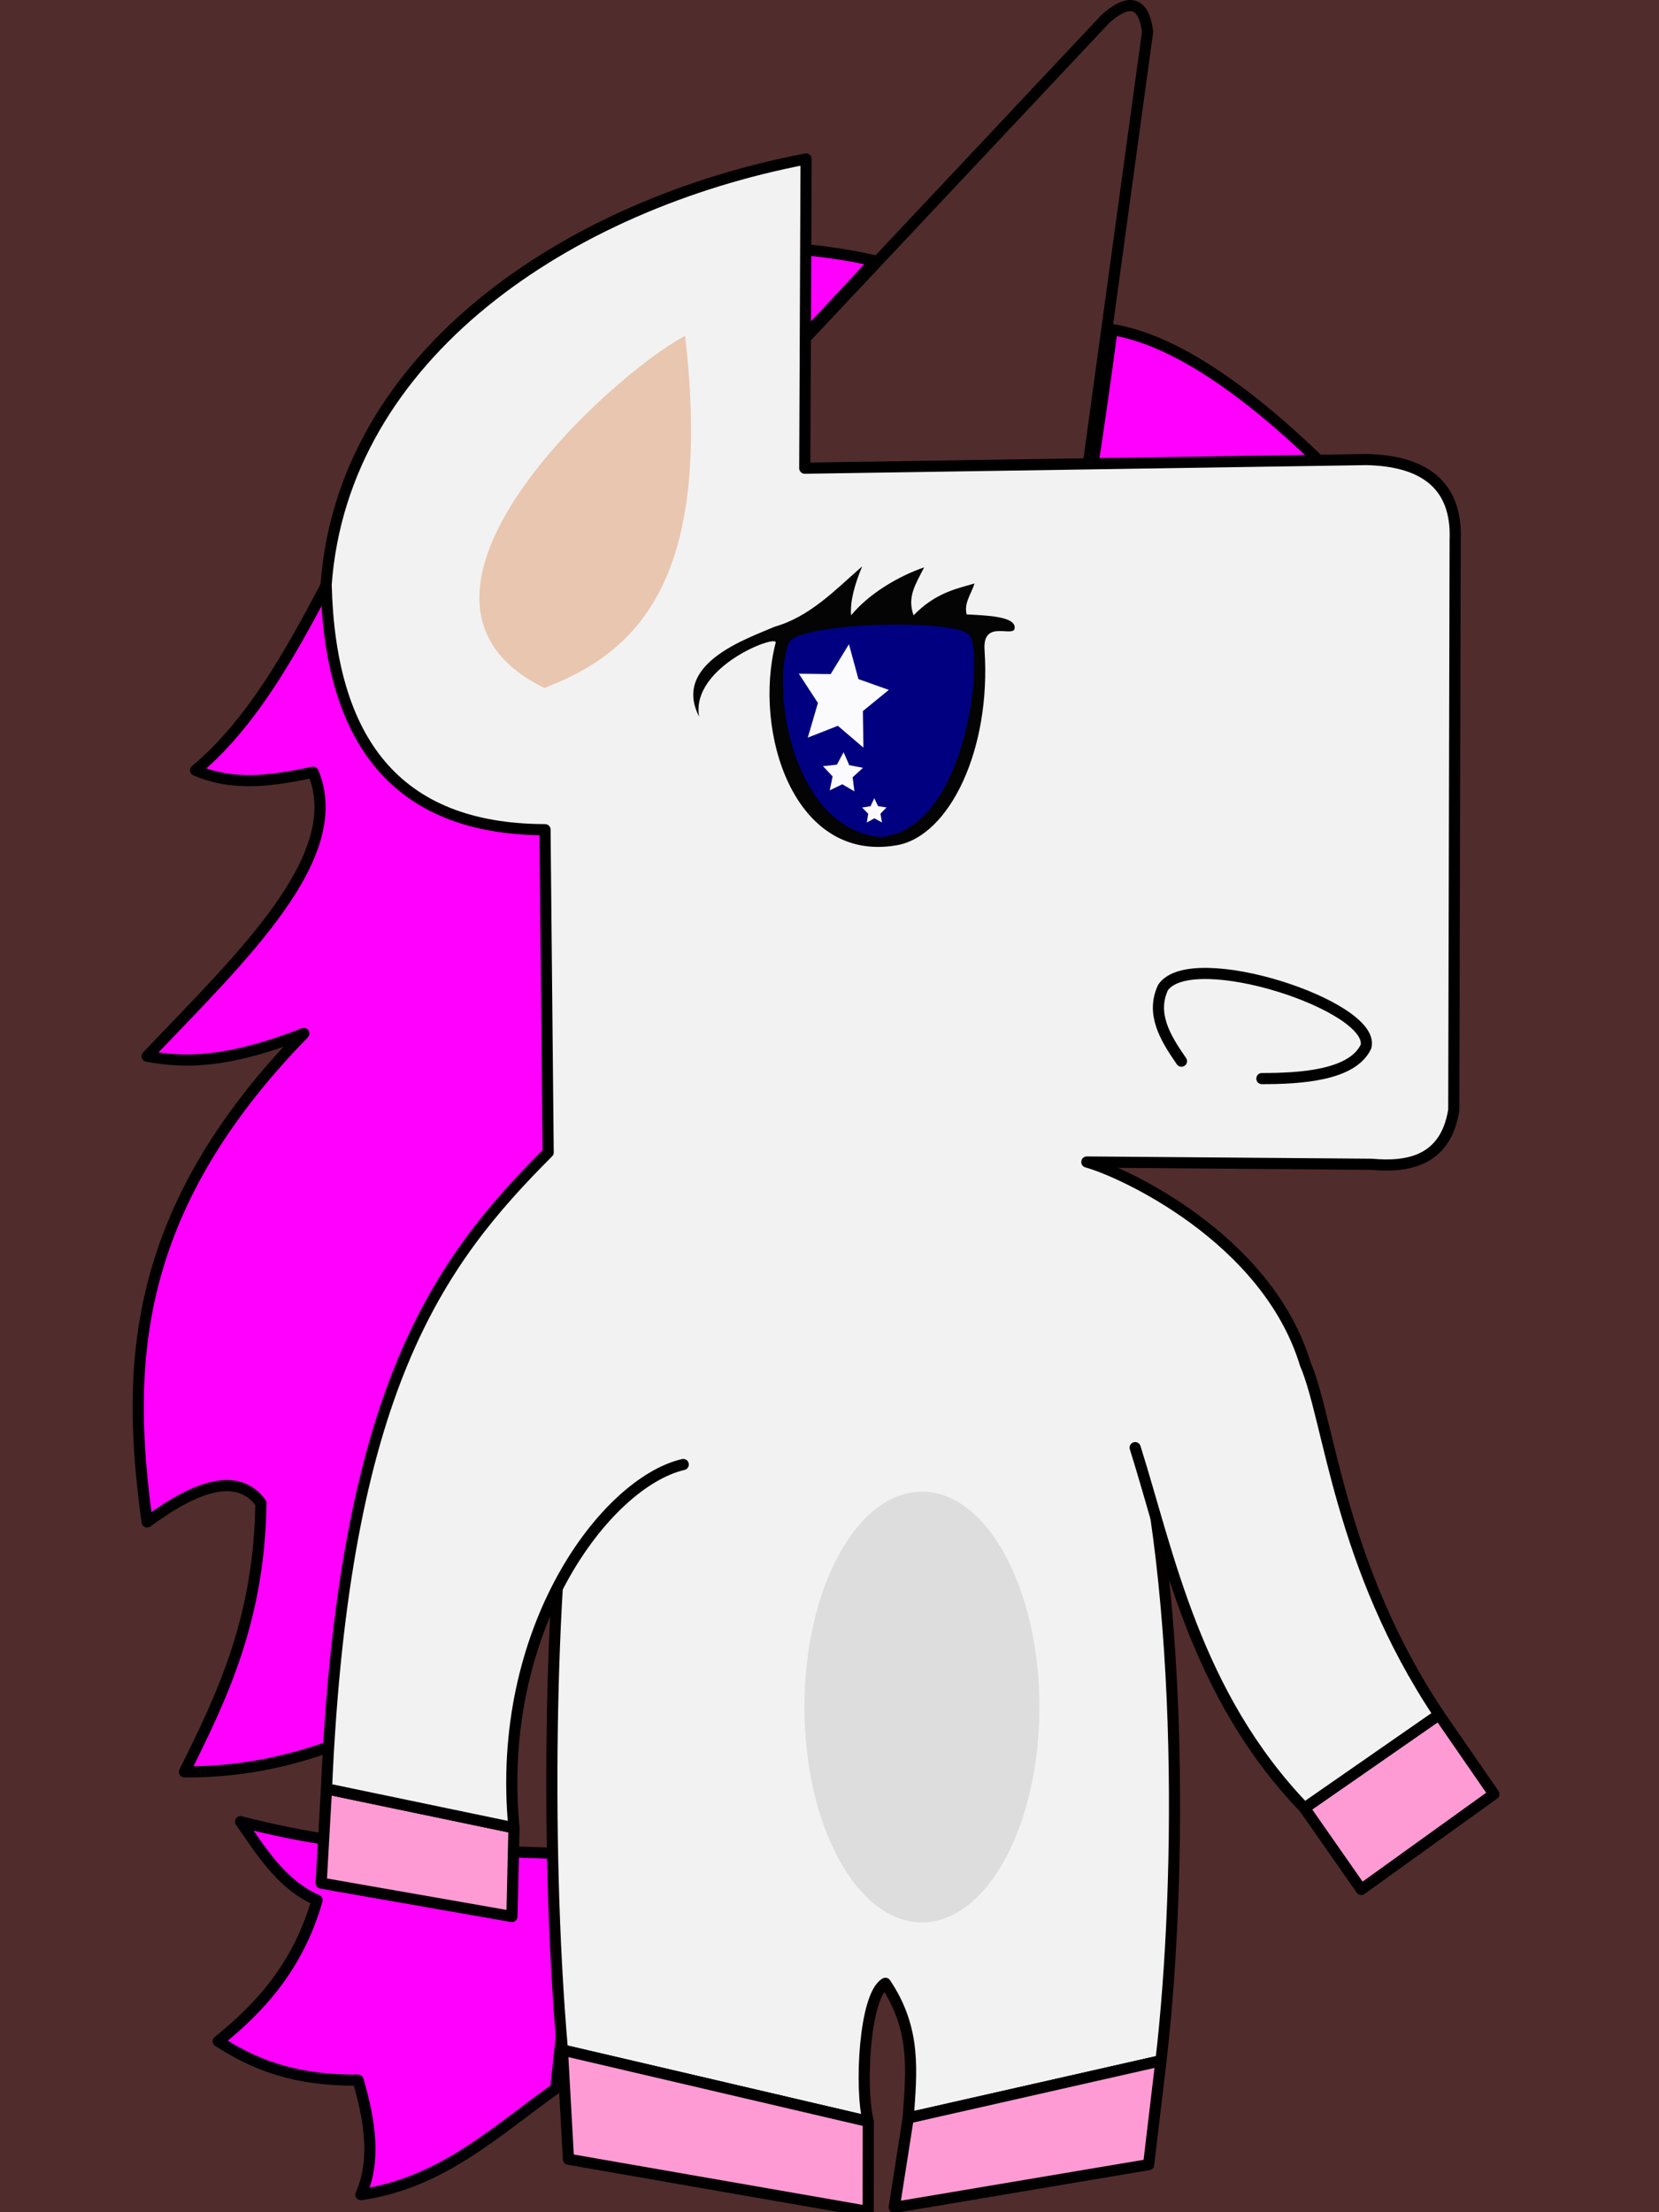 <?xml version="1.0" encoding="UTF-8" standalone="no"?>
<!-- Created with Inkscape (http://www.inkscape.org/) -->

<svg
   xmlns:dc="http://purl.org/dc/elements/1.1/"
   xmlns:cc="http://creativecommons.org/ns#"
   xmlns:rdf="http://www.w3.org/1999/02/22-rdf-syntax-ns#"
   xmlns:svg="http://www.w3.org/2000/svg"
   xmlns="http://www.w3.org/2000/svg"
   xmlns:sodipodi="http://sodipodi.sourceforge.net/DTD/sodipodi-0.dtd"
   xmlns:inkscape="http://www.inkscape.org/namespaces/inkscape"
   width="750"
   height="1000"
   viewBox="0 0 198.438 264.583"
   version="1.1"
   id="svg922"
   inkscape:version="0.92.2 (5c3e80d, 2017-08-06)"
   sodipodi:docname="licorne-arriere.svg">
  <rect x="0" y="0" width="198.438" height="264.583" fill="#333333" stroke="none"/>
  <defs
     id="defs916" />
  <sodipodi:namedview
     id="base"
     pagecolor="#ffffff"
     bordercolor="#666666"
     borderopacity="1.0"
     inkscape:pageopacity="0.0"
     inkscape:pageshadow="2"
     inkscape:zoom="1.6151782"
     inkscape:cx="234.59486"
     inkscape:cy="401.22298"
     inkscape:document-units="px"
     inkscape:current-layer="layer1"
     showgrid="false"
     units="px"
     inkscape:pagecheckerboard="true"
     inkscape:showpageshadow="false"
     inkscape:window-width="1920"
     inkscape:window-height="1017"
     inkscape:window-x="1042"
     inkscape:window-y="-8"
     inkscape:window-maximized="1"
     showguides="false" />
  <g
     inkscape:label="Calque 1"
     inkscape:groupmode="layer"
     id="layer1"
     transform="translate(0,-32.417)">
    <rect
       style="fill:#ff0002;fill-opacity:0.147;stroke:none;stroke-width:1.322;stroke-linecap:round;stroke-linejoin:round;stroke-miterlimit:4;stroke-dasharray:none;stroke-opacity:1;paint-order:stroke fill markers"
       id="rect886"
       width="198.438"
       height="264.583"
       x="-2.8421709e-014"
       y="32.417" />
    <path
       style="fill:#ff00ff;fill-opacity:1;stroke:#000000;stroke-width:1.333;stroke-linecap:round;stroke-linejoin:round;stroke-miterlimit:4;stroke-dasharray:none;stroke-opacity:1"
       d="m 160.9,90.594 c -5.109,-5.106 -17.124,-17.069 -27.891,-18.761 0,0 -0.873,6.966 -2.398,16.809 -0.436,2.812 -53.482,2.875 -49.087,-1.084 6.447,-5.807 23.124,-23.943 23.124,-23.943 -3.793,-0.897 -7.72,-1.267 -7.72,-1.267 -51.804,-5.433 -51.251,43.544 -73.528,62.2 4.684,1.981 9.368,1.211 14.052,0.226 4.231,10.098 -8.57,22.118 -19.851,33.966 4.263,0.771 9.192,0.979 18.736,-2.717 -20.762,21.3 -21.291,39.9 -18.736,58.422 6.009,-4.427 10.862,-5.973 13.606,-2.264 -0.178,13.826 -4.601,23.056 -9.145,32.155 57.838,0.432 91.742,-101.323 138.838,-153.741 z"
       id="path832-7-2-4"
       inkscape:connector-curvature="0"
       sodipodi:nodetypes="cssssccccccccc" />
    <path
       style="fill:#ff00ff;fill-opacity:1;stroke:#000004;stroke-width:1.333;stroke-linecap:round;stroke-linejoin:round;stroke-miterlimit:4;stroke-dasharray:none;stroke-opacity:1"
       d="m 69.483,254.251 c -13.12,-0.825 -24.525,0.249 -40.706,-3.963 2.551,3.637 4.877,7.503 9.145,9.397 -2.214,7.727 -6.652,12.744 -11.821,16.87 4.062,2.611 8.836,4.722 16.728,4.642 1.435,4.933 2.147,9.666 0.335,13.7 9.7,-1.396 16.128,-7.59 23.308,-12.681 z"
       id="path842-4-8-8"
       inkscape:connector-curvature="0"
       sodipodi:nodetypes="cccccccc" />
    <path
       style="fill:#f2f2f2;fill-opacity:1;stroke:#040000;stroke-width:1.333;stroke-linecap:round;stroke-linejoin:round;stroke-miterlimit:4;stroke-dasharray:none;stroke-opacity:1"
       d="m 68.455,205.084 c -2.456,13.32 -3.432,46.714 -1.183,72.515 l 36.58,8.546 c -1.011,-3.929 -0.477,-15.074 2.051,-16.522 3.711,5.53 3.111,10.511 2.731,16.106 l 30.232,-6.848 c 2.53,-21.601 2.784,-58.938 -4.283,-82.24"
       id="path828-1-2-0"
       inkscape:connector-curvature="0"
       sodipodi:nodetypes="ccccccc" />
    <path
       style="fill:none;stroke:#000000;stroke-width:1.333;stroke-linecap:round;stroke-linejoin:round;stroke-miterlimit:4;stroke-dasharray:none;stroke-opacity:1"
       d="m 87.971,81.751 44.274,-47.1 c 2.128,-1.896 4.488,-2.789 5.019,1.585 l -8.922,65.102 c -17.246,-0.424 -36.28,2.032 -40.371,-19.587 z"
       id="path830-1-3-2"
       inkscape:connector-curvature="0"
       sodipodi:nodetypes="ccccc" />
    <ellipse
       style="fill:#dddddd;fill-opacity:1;stroke:none;stroke-width:0;stroke-linecap:round;stroke-linejoin:round;stroke-miterlimit:4;stroke-dasharray:none;stroke-opacity:1;paint-order:stroke fill markers"
       id="path852-8-3-2"
       cx="110.275"
       cy="236.579"
       rx="14.052"
       ry="25.758" />
    <path
       style="fill:#ff9bd4;fill-opacity:1;stroke:#000000;stroke-width:1.333;stroke-linecap:round;stroke-linejoin:round;stroke-miterlimit:4;stroke-dasharray:none;stroke-opacity:1"
       d="m 39.052,246.358 -0.638,11.28 22.816,3.996 0.248,-10.603 z"
       id="path854-9-4-3"
       inkscape:connector-curvature="0"
       sodipodi:nodetypes="ccccc" />
    <path
       style="fill:#ff9bd4;fill-opacity:1;stroke:#000000;stroke-width:1.333;stroke-linecap:round;stroke-linejoin:round;stroke-miterlimit:4;stroke-dasharray:none;stroke-opacity:1"
       d="m 156.031,248.666 6.793,9.73 15.86,-11.406 -6.562,-9.501 z"
       id="path856-3-4-0"
       inkscape:connector-curvature="0"
       sodipodi:nodetypes="ccccc" />
    <path
       style="fill:#ff9bd4;fill-opacity:1;stroke:#000000;stroke-width:1.333;stroke-linecap:round;stroke-linejoin:round;stroke-miterlimit:4;stroke-dasharray:none;stroke-opacity:1"
       d="m 108.635,285.729 -1.675,10.703 30.431,-5.126 1.476,-12.425 z"
       id="path858-0-9-7"
       inkscape:connector-curvature="0"
       sodipodi:nodetypes="ccccc" />
    <path
       style="fill:#ff9bd4;fill-opacity:1;stroke:#000000;stroke-width:1.333;stroke-linecap:round;stroke-linejoin:round;stroke-miterlimit:4;stroke-dasharray:none;stroke-opacity:1"
       d="m 67.272,277.599 0.724,13.065 35.845,6.249 0.011,-10.768 z"
       id="path860-9-1-9"
       inkscape:connector-curvature="0"
       sodipodi:nodetypes="ccccc" />
    <path
       style="fill:#f2f2f2;fill-opacity:1;stroke:#000000;stroke-width:1.333;stroke-linecap:round;stroke-linejoin:round;stroke-miterlimit:4;stroke-dasharray:none;stroke-opacity:1"
       d="m 81.724,207.573 c -9.275,2.164 -22.535,19.682 -20.246,43.457 l -22.426,-4.672 c 2.046,-47.725 13.389,-62.977 26.516,-76.112 l -0.377,-38.6 c -18,-0.034 -25.715,-10.864 -26.181,-29.302 2.002,-27.514 28.99,-45.484 57.409,-50.917 l -0.158,36.987 67.227,-1.033 c 6.354,0.149 10.842,2.652 10.569,9.619 l -0.166,68.168 c -0.987,6.218 -5.637,6.879 -9.821,6.497 l -34.073,-0.27 c 3.987,1.066 21.517,8.966 26.134,24.156 2.913,6.76 4.032,24.02 15.993,41.937 l -16.092,11.178 C 142.924,235.067 139.763,218.16 135.781,205.559"
       id="path826-9-4-3"
       inkscape:connector-curvature="0"
       sodipodi:nodetypes="ccccccccccccccccc" />
    <path
       style="fill:none;stroke:#000000;stroke-width:1.333;stroke-linecap:round;stroke-linejoin:round;stroke-miterlimit:4;stroke-dasharray:none;stroke-opacity:1"
       d="m 141.317,159.335 c -1.961,-2.822 -3.657,-5.669 -2.208,-8.806 3.418,-4.986 25.432,2.201 24.288,7.045 -1.63,3.505 -7.952,3.843 -12.46,3.843"
       id="path850-8-7-8"
       inkscape:connector-curvature="0"
       sodipodi:nodetypes="cccc" />
    <path
       style="fill:#000000;fill-opacity:0.982;stroke:none;stroke-width:0.267px;stroke-linecap:butt;stroke-linejoin:miter;stroke-opacity:1"
       d="m 83.623,118.129 c -3.288,-6.398 5.902,-9.375 9.033,-10.756 4.232,-1.207 7.246,-4.395 10.477,-7.227 -0.922,2.198 -1.461,4.202 -1.333,5.868 2.174,-2.642 5.717,-4.7 8.739,-5.742 -1.028,2.044 -2.053,3.496 -1.267,5.742 2.573,-2.638 4.925,-3.133 7.295,-3.811 -0.381,1.232 -1.296,2.345 -0.938,3.697 2.534,0.128 5.759,0.257 5.742,1.579 0.013,1.355 -3.866,-1.143 -3.608,2.662 0.811,11.953 -4.219,22.26 -10.474,23.364 -12.333,2.177 -17.248,-13.578 -14.51,-24.218 0.278,-1.079 -10.193,2.856 -9.156,8.84"
       id="path846-9-7-6"
       inkscape:connector-curvature="0"
       sodipodi:nodetypes="cccccccccsssc" />
    <path
       style="fill:#000080;fill-opacity:1;stroke:none;stroke-width:0.267px;stroke-linecap:butt;stroke-linejoin:miter;stroke-opacity:1"
       d="m 94.406,109.19 c -2.277,5.352 0.326,22.356 10.878,23.337 10.427,-0.8 12.552,-22.24 10.59,-24.242 -2.132,-1.916 -20.116,-1.374 -21.468,0.906 z"
       id="path848-6-4-1"
       inkscape:connector-curvature="0"
       sodipodi:nodetypes="cccc" />
    <path
       style="fill:#e9c6af;fill-opacity:1;stroke:none;stroke-width:0.267px;stroke-linecap:butt;stroke-linejoin:miter;stroke-opacity:1"
       d="m 81.949,72.58 c -8.833,4.662 -38.53,31.483 -16.84,42.118 11.426,-4.361 20.142,-13.235 16.84,-42.118 z"
       id="path844-9-1-9"
       inkscape:connector-curvature="0"
       sodipodi:nodetypes="ccc" />
    <path
       sodipodi:type="star"
       style="fill:#ffffff;fill-opacity:0.982;stroke:none;stroke-width:1.323;stroke-linecap:round;stroke-linejoin:round;stroke-miterlimit:4;stroke-dasharray:none;stroke-opacity:1;paint-order:stroke fill markers"
       id="path880-5-5"
       sodipodi:sides="5"
       sodipodi:cx="87.598335"
       sodipodi:cy="114.32056"
       sodipodi:r1="4.5959363"
       sodipodi:r2="2.2979681"
       sodipodi:arg1="1.0974403"
       sodipodi:arg2="1.7257588"
       inkscape:flatsided="false"
       inkscape:rounded="0"
       inkscape:randomized="0"
       d="m 89.694,118.411 -2.45,-1.82 -2.888,0.986 0.974,-2.892 -1.831,-2.442 3.052,0.033 1.757,-2.496 0.912,2.913 2.916,0.9 -2.488,1.767 z"
       inkscape:transform-center-x="-0.27289969"
       inkscape:transform-center-y="-0.32317972"
       transform="matrix(1.246,0,0,1.433,-8.487,-47.851)" />
    <path
       sodipodi:type="star"
       style="fill:#ffffff;fill-opacity:0.982;stroke:none;stroke-width:1.323;stroke-linecap:round;stroke-linejoin:round;stroke-miterlimit:4;stroke-dasharray:none;stroke-opacity:1;paint-order:stroke fill markers"
       id="path882-0-9"
       sodipodi:sides="5"
       sodipodi:cx="100.39729"
       sodipodi:cy="-141.01347"
       sodipodi:r1="2.5180888"
       sodipodi:r2="1.2590446"
       sodipodi:arg1="0.98279372"
       sodipodi:arg2="1.6111123"
       inkscape:flatsided="false"
       inkscape:rounded="0"
       inkscape:randomized="0"
       d="m 101.794,-138.918 -1.448,-0.837 -1.51,0.718 0.349,-1.635 -1.149,-1.215 1.663,-0.174 0.8,-1.468 0.679,1.528 1.644,0.307 -1.243,1.118 z"
       inkscape:transform-center-x="-0.03136907"
       inkscape:transform-center-y="-0.2140577"
       transform="matrix(1,0,0,1.016,0.406,268.207)" />
    <path
       sodipodi:type="star"
       style="fill:#ffffff;fill-opacity:0.982;stroke:none;stroke-width:1.323;stroke-linecap:round;stroke-linejoin:round;stroke-miterlimit:4;stroke-dasharray:none;stroke-opacity:1;paint-order:stroke fill markers"
       id="path884-0-0"
       sodipodi:sides="5"
       sodipodi:cx="91.589149"
       sodipodi:cy="128.28841"
       sodipodi:r1="1.8558352"
       sodipodi:r2="0.9279176"
       sodipodi:arg1="0.93804749"
       sodipodi:arg2="1.566366"
       inkscape:flatsided="false"
       inkscape:rounded="0"
       inkscape:randomized="0"
       d="m 92.687,129.785 -1.093,-0.569 -1.088,0.578 0.203,-1.216 -0.886,-0.856 1.219,-0.183 0.541,-1.108 0.55,1.103 1.22,0.172 -0.879,0.864 z"
       inkscape:transform-center-x="0.0021112132"
       inkscape:transform-center-y="-0.15142298"
       transform="matrix(0.831,0,0,0.865,28.47,18.518)" />
  </g>
</svg>
